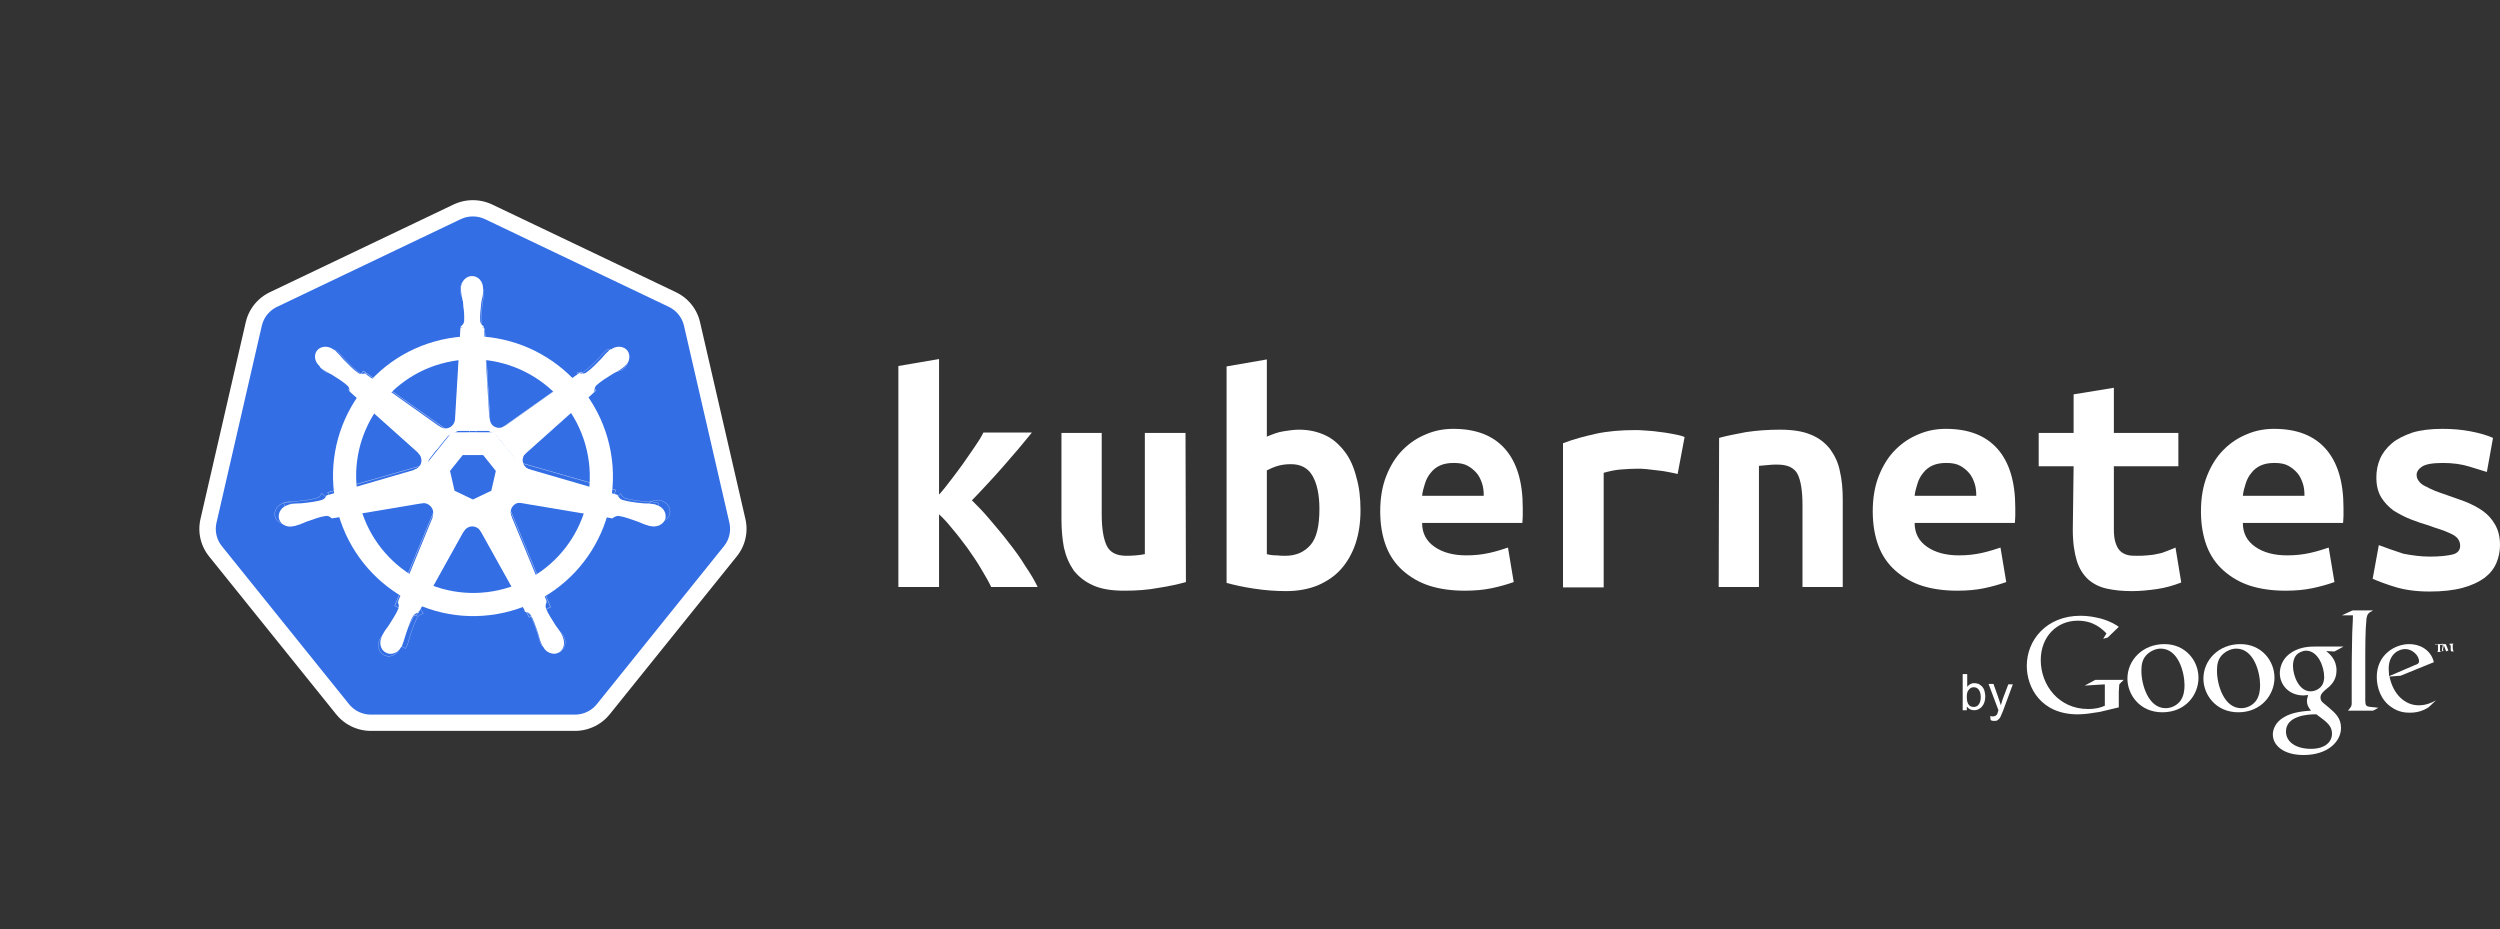 <?xml version="1.0" encoding="utf-8"?>
<!-- Generator: Adobe Illustrator 19.1.0, SVG Export Plug-In . SVG Version: 6.00 Build 0)  -->
<svg version="1.1"
	 id="svg2" xmlns:rdf="http://www.w3.org/1999/02/22-rdf-syntax-ns#" xmlns:cc="http://creativecommons.org/ns#" xmlns:svg="http://www.w3.org/2000/svg" xmlns:dc="http://purl.org/dc/elements/1.1/"
	 xmlns="http://www.w3.org/2000/svg" xmlns:xlink="http://www.w3.org/1999/xlink" x="0px" y="0px" viewBox="-0.3 280.7 608.6 226.2"
	 style="enable-background:new -0.3 280.7 608.6 226.2;" xml:space="preserve">
<rect x="-0.3" y="280.7" width="608.6" height="226.2" fill="#333333" stroke="none"/>
<style type="text/css">
	.st0{fill:none;stroke:#FFFFFF;stroke-width:118.526;stroke-linejoin:round;}
	.st1{fill:#336EE5;}
	.st2{fill:none;stroke:#336EE5;stroke-width:74.748;stroke-linejoin:round;}
	.st3{fill:none;stroke:#FFFFFF;stroke-width:30.781;stroke-linejoin:round;}
	.st4{fill:#FFFFFF;}
	.st5{fill:none;stroke:#FFFFFF;stroke-width:0.412;}
	.st6{fill:none;stroke:#FFFFFF;stroke-width:0.274;}
	.st7{fill:none;stroke:#FFFFFF;stroke-width:0.268;}
	.st8{fill:none;stroke:#FFFFFF;stroke-width:30.346;}
</style>
<g id="g12" transform="matrix(0,0.181,-0.183,0,0,0)">
	<path id="path14" class="st0" d="M1879.3-627.4l117.9-244.4l264.9-60.4l212.5,169.1v271.2l-212.4,169.1l-265-60.3L1879.3-627.4
		L1879.3-627.4z"/>
</g>
<path id="path16" class="st1" d="M114.6,340.1l44.7,21.3l11,47.9l-30.9,38.4H89.9L59,409.3l11-47.9L114.6,340.1L114.6,340.1z"/>
<g id="g18" transform="matrix(0,0.181,-0.183,0,0,0)">
	<path id="path20" class="st2" d="M1879.3-627.4l117.9-244.4l264.9-60.4l212.5,169.1v271.2l-212.4,169.1l-265-60.3L1879.3-627.4
		L1879.3-627.4z"/>
</g>
<g id="g22" transform="scale(0.183,0.183)">
	<path id="path24" class="st3" d="M589.3,2000.8c91.9-20.9,183.5,36.8,204.7,128.7c21.1,92-36.3,183.4-128.2,204.3
		c-91.9,20.9-183.5-36.8-204.7-128.7C440,2113.1,497.4,2021.6,589.3,2000.8z"/>
</g>
<path id="path26" class="st4" d="M111.8,360.4h3.4l0.2,25.2h-5.1L111.8,360.4L111.8,360.4z"/>
<g id="g28" transform="scale(0.172,0.183)">
	<path id="path30" class="st5" d="M650.7,1971.8h20l1.3,138.1l-29.6,0.3L650.7,1971.8L650.7,1971.8z"/>
</g>
<path id="path32" class="st4" d="M117.5,360.4h-3.4l-0.2,25.2h5.1L117.5,360.4L117.5,360.4z"/>
<g id="g34" transform="scale(0.172,0.183)">
	<path id="path36" class="st5" d="M684.3,1971.8h-20l-1.2,138.1l29.6,0.3L684.3,1971.8z"/>
</g>
<path id="path38" class="st4" d="M117.3,350.9c0,1.6-1.2,3-2.7,3s-2.7-1.3-2.7-3c0-1.6,1.2-3,2.7-3S117.3,349.2,117.3,350.9"/>
<g id="g40" transform="matrix(0.164,2e-5,-2e-5,0.183,0,0)">
	<path id="path42" class="st6" d="M713.9,1919.5c0,9-7.3,16.3-16.2,16.3c-9,0-16.2-7.3-16.3-16.2c0-9,7.3-16.3,16.2-16.3
		C706.6,1903.3,713.9,1910.5,713.9,1919.5L713.9,1919.5z"/>
</g>
<path id="path44" class="st4" d="M112,350.8c0,0.2,0,0.6,0,0.8c0,0.9,0.2,1.7,0.4,2.5c0.2,1.9,0.4,3.4,0.3,4.8
	c-0.1,0.7-0.5,1-0.9,1.3l4.2,2.8l-0.6-12.3L112,350.8L112,350.8z"/>
<g id="g46" transform="matrix(0,-0.172,0.183,0,0,0)">
	<path id="path48" class="st7" d="M-2042.2,612.9c-1.4,0-3.3-0.1-4.6,0c-5.5,0.2-9.7,1.3-14.8,2c-10.9,1.2-19.9,2.3-28.2,1.6
		c-4.2-0.6-5.8-2.9-7.8-4.8l-16.2,23.1l71.6-3.5V612.9L-2042.2,612.9z"/>
</g>
<path id="path50" class="st4" d="M117.3,350.8c0,0.2,0,0.6,0,0.8c0,0.9-0.2,1.7-0.4,2.5c-0.2,1.9-0.4,3.4-0.3,4.8
	c0.1,0.7,0.5,1,0.9,1.3l-4.2,2.8l0.6-12.3L117.3,350.8L117.3,350.8z"/>
<g id="g52" transform="matrix(0,-0.172,0.183,0,0,0)">
	<path id="path54" class="st7" d="M-2042.2,642.1c-1.4,0-3.3,0.1-4.6,0c-5.5-0.2-9.7-1.3-14.8-2c-10.9-1.2-19.9-2.3-28.2-1.6
		c-4.2,0.6-5.8,2.9-7.8,4.8l-16.2-23.1l71.6,3.5V642.1L-2042.2,642.1z"/>
</g>
<g id="g56" transform="scale(0.183,0.183)">
	<path id="path58" class="st8" d="M665.1,2197.2l-37.6,18l-37.6-18l-9.3-40.6l26-32.5h41.8l26,32.5L665.1,2197.2L665.1,2197.2z"/>
</g>
<path id="path60" class="st4" d="M84.9,376.1l2.1-2.7l19.9,15.6l-3.1,4L84.9,376.1L84.9,376.1z"/>
<g id="g62" transform="matrix(0.107,0.134,-0.143,0.114,0,0)">
	<path id="path64" class="st5" d="M2019.9,920l-4.4-18.3l143-31.9l6.9,27.1L2019.9,920L2019.9,920z"/>
</g>
<path id="path66" class="st4" d="M88.5,371.6l-2.1,2.7l19.6,15.9l3.2-3.9L88.5,371.6z"/>
<g id="g68" transform="matrix(0.107,0.134,-0.143,0.114,0,0)">
	<path id="path70" class="st5" d="M2012.4,889.2l4.5,18.3l143.5-29.6l-6.3-27.2L2012.4,889.2L2012.4,889.2z"/>
</g>
<path id="path72" class="st4" d="M80.9,365.8c1.3,1,1.6,2.8,0.7,3.9c-0.9,1.2-2.7,1.3-4,0.2c-1.3-1-1.6-2.8-0.7-3.9
	S79.6,364.8,80.9,365.8"/>
<g id="g74" transform="matrix(0.103,0.129,-0.143,0.114,0,0)">
	<path id="path76" class="st6" d="M2046,901.6c9.7-2,19.2,2.8,21.2,10.6c2,7.9-4.3,15.9-14,17.9s-19.2-2.8-21.2-10.6
		C2030,911.6,2036.2,903.6,2046,901.6L2046,901.6z"/>
</g>
<path id="path78" class="st4" d="M77.5,370c0.2,0.1,0.4,0.4,0.6,0.5c0.8,0.6,1.5,0.9,2.2,1.3c1.6,1,2.9,1.8,4,2.8
	c0.5,0.5,0.5,1,0.5,1.5l4.8-1.6l-10-7.2L77.5,370L77.5,370z"/>
<g id="g80" transform="matrix(0.134,-0.107,0.114,0.143,0,0)">
	<path id="path82" class="st7" d="M-989.5,1847.3c0.3,1.3,0.7,3.1,1,4.3c1.4,5,3.5,8.6,5.4,13.1c3.7,9.7,6.8,17.7,8,25.5
		c0.3,4-1.7,6-3.2,8.2l27.5,9.7l-19.5-64.8L-989.5,1847.3L-989.5,1847.3z"/>
</g>
<path id="path84" class="st4" d="M80.9,365.8c0.2,0.1,0.5,0.3,0.6,0.5c0.7,0.6,1.2,1.2,1.8,1.9c1.3,1.3,2.4,2.5,3.6,3.3
	c0.6,0.4,1.1,0.2,1.6,0.2l-0.4,5l-9.3-8.3L80.9,365.8L80.9,365.8z"/>
<g id="g86" transform="matrix(0.134,-0.107,0.114,0.143,0,0)">
	<path id="path88" class="st7" d="M-959.2,1840.8c0.3,1.3,0.8,3,1,4.3c1,5.1,0.8,9.2,1.2,14c1.1,10.2,2.1,18.7,4.6,26.2
		c1.5,3.7,4.3,4.7,6.7,6.1l-20.3,20l-12.3-66.3L-959.2,1840.8L-959.2,1840.8z"/>
</g>
<path id="path90" class="st4" d="M80.5,406.9l-0.8-3.3l24.6-5.8l1.2,4.9L80.5,406.9L80.5,406.9z"/>
<g id="g92" transform="matrix(0.038,-0.167,0.178,0.041,0,0)">
	<path id="path94" class="st5" d="M-2205.2,924.7l18-8.1l64.9,123.9l-26.5,12.3L-2205.2,924.7L-2205.2,924.7z"/>
</g>
<path id="path96" class="st4" d="M79.2,401.3l0.8,3.3l24.7-5.4l-1.1-5L79.2,401.3z"/>
<g id="g98" transform="matrix(0.038,-0.167,0.178,0.041,0,0)">
	<path id="path100" class="st5" d="M-2175,911l-18,8.2l62.6,124.9l26.8-11.8L-2175,911L-2175,911z"/>
</g>
<path id="path102" class="st4" d="M69.9,403.6c1.6-0.4,3.2,0.5,3.5,1.9s-0.7,2.9-2.3,3.3c-1.6,0.4-3.2-0.5-3.5-1.9
	C67.3,405.5,68.3,404,69.9,403.6"/>
<g id="g104" transform="matrix(0.037,-0.16,0.178,0.041,0,0)">
	<path id="path106" class="st6" d="M-2297.7,865c4.3,8.1,1.3,17.5-6.8,21s-18.1-0.2-22.5-8.3c-4.3-8.1-1.3-17.5,6.8-21
		S-2302.1,856.9-2297.7,865L-2297.7,865z"/>
</g>
<path id="path108" class="st4" d="M71.1,408.8c0.2-0.1,0.6-0.1,0.8-0.2c0.9-0.2,1.6-0.6,2.4-0.9c1.8-0.6,3.2-1.2,4.7-1.4
	c0.7-0.1,1.1,0.3,1.5,0.6l1.8-4.7l-11.8,3.4L71.1,408.8L71.1,408.8z"/>
<g id="g110" transform="matrix(0.167,0.038,-0.041,0.178,0,0)">
	<path id="path112" class="st7" d="M933.1,2094.5c1.2-0.6,3-1.3,4.2-1.9c4.9-2.4,8.2-5.2,12.4-7.8c9.2-5.5,16.8-10.1,24.7-13
		c4-1.2,6.6,0.2,9.2,1.1l4-27.4l-62.9,32.3L933.1,2094.5L933.1,2094.5z"/>
</g>
<path id="path114" class="st4" d="M69.9,403.6c0.2-0.1,0.6-0.1,0.8-0.2c0.9-0.2,1.7-0.1,2.6-0.2c1.9-0.2,3.4-0.4,4.8-0.8
	c0.7-0.3,0.9-0.7,1.1-1.1l3.7,3.5l-12.1,2.1L69.9,403.6z"/>
<g id="g116" transform="matrix(0.167,0.038,-0.041,0.178,0,0)">
	<path id="path118" class="st7" d="M919.6,2068.2c1.2-0.6,3-1.4,4.2-1.9c5.1-2.1,9.4-2.8,14.3-4.2c10.3-3.3,18.9-6.1,26.2-10
		c3.5-2.2,3.9-5,4.8-7.5l25.3,14.2l-66.1,26.1L919.6,2068.2z"/>
</g>
<path id="path120" class="st4" d="M101.7,429.6l-3.1-1.5l10.8-22.8l4.6,2.2L101.7,429.6z"/>
<g id="g122" transform="matrix(0.155,-0.075,0.079,0.165,0,0)">
	<path id="path124" class="st5" d="M-551.1,2359.7l-12.4-14.7l114.1-87l18.7,21.6L-551.1,2359.7z"/>
</g>
<path id="path126" class="st4" d="M96.6,427.1l3.1,1.5l11.1-22.6l-4.6-2.2L96.6,427.1z"/>
<g id="g128" transform="matrix(0.155,-0.075,0.079,0.165,0,0)">
	<path id="path130" class="st5" d="M-572.1,2335l12.5,14.7l115.6-85.2l-18.2-21.9L-572.1,2335L-572.1,2335z"/>
</g>
<path id="path132" class="st4" d="M92.6,435.8c0.7-1.5,2.4-2.2,3.7-1.5c1.3,0.6,1.8,2.4,1.1,3.8c-0.7,1.5-2.4,2.2-3.7,1.5
	C92.4,439,91.9,437.3,92.6,435.8"/>
<g id="g134" transform="matrix(0.148,-0.071,0.079,0.165,0,0)">
	<path id="path136" class="st6" d="M-641.8,2368.5c7.8-5.6,18.7-5,24.3,1.3s3.8,16-4,21.6s-18.7,5-24.2-1.3
		C-651.4,2383.7-649.6,2374.1-641.8,2368.5z"/>
</g>
<path id="path138" class="st4" d="M97.4,438.2c0.1-0.2,0.3-0.5,0.3-0.7c0.4-0.9,0.5-1.6,0.8-2.4c0.6-1.8,1.1-3.3,1.8-4.5
	c0.4-0.6,0.9-0.7,1.4-0.8l-2.6-4.3l-4.8,11.4L97.4,438.2L97.4,438.2z"/>
<g id="g140" transform="matrix(0.075,0.155,-0.165,0.079,0,0)">
	<path id="path142" class="st7" d="M2544.1,559.8c-0.9-1-2-2.5-2.9-3.4c-3.6-3.9-7.2-6.3-10.9-9.6c-7.8-7.2-14.3-13.2-19-19.7
		c-2.1-3.4-1.3-6.1-0.9-8.7l-29.3,2.4l47.5,50.4L2544.1,559.8L2544.1,559.8z"/>
</g>
<path id="path144" class="st4" d="M92.6,435.8c0.1-0.2,0.2-0.5,0.3-0.7c0.4-0.8,0.9-1.4,1.4-2.1c1-1.6,1.9-2.9,2.4-4.2
	c0.2-0.7,0-1.1-0.2-1.6l5-0.7l-5.9,10.8L92.6,435.8L92.6,435.8z"/>
<g id="g146" transform="matrix(0.075,0.155,-0.165,0.079,0,0)">
	<path id="path148" class="st7" d="M2519.8,578c-0.9-1-2.1-2.4-2.9-3.4c-3.3-4.2-5-8-7.6-12.1c-5.7-8.7-10.5-16-16.2-21.8
		c-3.1-2.7-6-2.5-8.8-2.7l9.1-26.3l41.7,54.8L2519.8,578L2519.8,578z"/>
</g>
<path id="path150" class="st4" d="M132.8,427.1l-3.1,1.5l-11.2-22.7l4.6-2.2L132.8,427.1L132.8,427.1z"/>
<g id="g152" transform="matrix(0.155,0.075,-0.079,0.165,0,0)">
	<path id="path154" class="st5" d="M1775,1790l-12.5,14.7l-115.7-85.2l18.2-21.9L1775,1790z"/>
</g>
<path id="path156" class="st4" d="M127.6,429.6l3.1-1.5l-10.8-22.8l-4.6,2.2L127.6,429.6z"/>
<g id="g158" transform="matrix(0.155,0.075,-0.079,0.165,0,0)">
	<path id="path160" class="st5" d="M1754.1,1814.6l12.4-14.7l-114.1-87l-18.7,21.6L1754.1,1814.6z"/>
</g>
<path id="path162" class="st4" d="M131.9,438.1c-0.7-1.5-0.2-3.2,1.1-3.8c1.3-0.6,3,0,3.7,1.5s0.2,3.2-1.1,3.8
	C134.3,440.2,132.6,439.6,131.9,438.1"/>
<g id="g164" transform="matrix(0.148,0.071,-0.079,0.165,0,0)">
	<path id="path166" class="st6" d="M1878.5,1846.2c-7.8-5.6-9.6-15.3-4-21.6c5.6-6.3,16.4-6.9,24.2-1.3c7.8,5.6,9.6,15.2,4,21.6
		C1897.1,1851.2,1886.3,1851.8,1878.5,1846.2L1878.5,1846.2z"/>
</g>
<path id="path168" class="st4" d="M136.7,435.8c-0.1-0.2-0.2-0.5-0.3-0.7c-0.4-0.8-0.9-1.4-1.4-2.1c-1-1.6-1.9-2.9-2.4-4.2
	c-0.2-0.7,0-1.1,0.2-1.6l-5-0.7l5.9,10.8L136.7,435.8L136.7,435.8z"/>
<g id="g170" transform="matrix(0.075,-0.155,0.165,0.079,0,0)">
	<path id="path172" class="st7" d="M-1939.8,1708.8c0.9-1,2.1-2.4,2.9-3.4c3.3-4.2,5-8,7.6-12.1c5.7-8.7,10.5-16,16.2-21.8
		c3.1-2.7,6-2.5,8.8-2.7l-9.1-26.3l-41.7,54.8L-1939.8,1708.8L-1939.8,1708.8z"/>
</g>
<path id="path174" class="st4" d="M131.9,438.1c-0.1-0.2-0.3-0.5-0.4-0.7c-0.4-0.9-0.5-1.6-0.8-2.5c-0.6-1.8-1.1-3.3-1.8-4.5
	c-0.4-0.6-0.9-0.7-1.4-0.8l2.6-4.3l4.8,11.4L131.9,438.1L131.9,438.1z"/>
<g id="g176" transform="matrix(0.075,-0.155,0.165,0.079,0,0)">
	<path id="path178" class="st7" d="M-1964.1,1690.6c0.9-1,2-2.5,2.9-3.4c3.6-3.9,7.2-6.3,10.9-9.6c7.8-7.2,14.3-13.2,18.9-19.7
		c2.1-3.4,1.3-6.1,0.9-8.7l29.3,2.4l-47.5,50.4L-1964.1,1690.6L-1964.1,1690.6z"/>
</g>
<path id="path180" class="st4" d="M150.1,401.2l-0.8,3.3l-24.7-5.4l1.1-5L150.1,401.2L150.1,401.2z"/>
<g id="g182" transform="matrix(0.038,0.167,-0.178,0.041,0,0)">
	<path id="path184" class="st5" d="M2471.8-312.5l18,8.2l-62.6,125l-26.8-11.8L2471.8-312.5z"/>
</g>
<path id="path186" class="st4" d="M148.8,406.9l0.8-3.3l-24.6-5.8l-1.2,4.9L148.8,406.9L148.8,406.9z"/>
<g id="g188" transform="matrix(0.038,0.167,-0.178,0.041,0,0)">
	<path id="path190" class="st5" d="M2502.1-298.8l-18-8.1L2419.2-183l26.5,12.3L2502.1-298.8z"/>
</g>
<path id="path192" class="st4" d="M158.2,408.8c-1.6-0.4-2.6-1.8-2.3-3.3c0.3-1.4,1.9-2.3,3.5-1.9c1.6,0.4,2.6,1.8,2.3,3.3
	C161.3,408.3,159.8,409.1,158.2,408.8"/>
<g id="g194" transform="matrix(0.037,0.16,-0.178,0.041,0,0)">
	<path id="path196" class="st6" d="M2637.1-346.6c-4.3,8.1-14.4,11.8-22.5,8.3s-11.1-12.9-6.8-21s14.4-11.8,22.5-8.3
		S2641.4-354.7,2637.1-346.6L2637.1-346.6z"/>
</g>
<path id="path198" class="st4" d="M159.4,403.6c-0.2-0.1-0.6-0.1-0.8-0.2c-0.9-0.2-1.7-0.1-2.6-0.2c-1.9-0.2-3.4-0.4-4.8-0.8
	c-0.7-0.3-0.9-0.7-1.1-1.1l-3.7,3.5l12.1,2.1L159.4,403.6z"/>
<g id="g200" transform="matrix(0.167,-0.038,0.041,0.178,0,0)">
	<path id="path202" class="st7" d="M382.3,2346.7c-1.2-0.6-3-1.4-4.2-1.9c-5-2.1-9.4-2.8-14.3-4.2c-10.4-3.3-18.9-6.1-26.2-10
		c-3.5-2.2-3.9-5-4.8-7.5l-25.3,14.2l66.1,26.1L382.3,2346.7L382.3,2346.7z"/>
</g>
<path id="path204" class="st4" d="M158.2,408.8c-0.2-0.1-0.6-0.1-0.8-0.2c-0.9-0.2-1.6-0.6-2.4-0.9c-1.8-0.6-3.2-1.2-4.7-1.4
	c-0.7-0.1-1.1,0.3-1.5,0.6l-1.8-4.7l11.8,3.4L158.2,408.8L158.2,408.8z"/>
<g id="g206" transform="matrix(0.167,-0.038,0.041,0.178,0,0)">
	<path id="path208" class="st7" d="M368.8,2373.1c-1.2-0.6-3-1.3-4.2-1.9c-4.9-2.4-8.1-5.2-12.4-7.8c-9.2-5.5-16.8-10.1-24.7-13
		c-4-1.2-6.6,0.2-9.2,1.1l-4-27.4l62.9,32.3C377.2,2356.4,368.8,2373.1,368.8,2373.1z"/>
</g>
<path id="path210" class="st4" d="M140.8,371.5l2.1,2.7l-19.6,15.9l-3.2-3.9L140.8,371.5L140.8,371.5z"/>
<g id="g212" transform="matrix(0.107,-0.134,0.143,0.114,0,0)">
	<path id="path214" class="st5" d="M-1179.5,1869.9l-4.5,18.3l-143.5-29.6l6.3-27.2L-1179.5,1869.9z"/>
</g>
<path id="path216" class="st4" d="M144.4,376.1l-2.1-2.7L122.4,389l3.1,4L144.4,376.1z"/>
<g id="g218" transform="matrix(0.107,-0.134,0.143,0.114,0,0)">
	<path id="path220" class="st5" d="M-1187,1900.7l4.4-18.3l-143-31.9l-6.8,27.1L-1187,1900.7z"/>
</g>
<path id="path222" class="st4" d="M151.7,369.9c-1.3,1-3.1,0.9-4-0.2c-0.9-1.2-0.6-2.9,0.7-3.9c1.3-1,3.1-0.9,4,0.2
	C153.3,367.2,153,368.9,151.7,369.9"/>
<g id="g224" transform="matrix(0.103,-0.129,0.143,0.114,0,0)">
	<path id="path226" class="st6" d="M-1182.6,1911.3c-9.7-2-16-10-14-17.9s11.5-12.6,21.2-10.7c9.7,2,16,10,14,17.9
		C-1163.4,1908.6-1172.9,1913.3-1182.6,1911.3L-1182.6,1911.3z"/>
</g>
<path id="path228" class="st4" d="M148.4,365.7c-0.2,0.1-0.5,0.3-0.6,0.5c-0.7,0.6-1.2,1.2-1.8,1.9c-1.3,1.3-2.4,2.5-3.6,3.3
	c-0.6,0.4-1.1,0.2-1.6,0.2l0.4,5l9.3-8.2L148.4,365.7z"/>
<g id="g230" transform="matrix(0.134,0.107,-0.114,0.143,0,0)">
	<path id="path232" class="st7" d="M2002.9,1058.2c-0.3,1.3-0.8,3-1.1,4.3c-1,5.1-0.8,9.2-1.2,14c-1.1,10.2-2.1,18.7-4.6,26.2
		c-1.5,3.7-4.3,4.7-6.7,6.1l20.3,20l12.3-66.4L2002.9,1058.2L2002.9,1058.2z"/>
</g>
<path id="path234" class="st4" d="M151.7,369.9c-0.2,0.1-0.4,0.4-0.6,0.5c-0.8,0.6-1.5,0.9-2.2,1.3c-1.6,1-2.9,1.8-4,2.8
	c-0.5,0.5-0.5,1-0.5,1.5l-4.8-1.6l10-7.2L151.7,369.9z"/>
<g id="g236" transform="matrix(0.134,0.107,-0.114,0.143,0,0)">
	<path id="path238" class="st7" d="M2033.3,1064.7c-0.3,1.3-0.7,3.1-1,4.3c-1.4,5-3.5,8.6-5.4,13.1c-3.7,9.7-6.8,17.7-8,25.5
		c-0.3,4,1.7,6,3.2,8.2l-27.5,9.8l19.5-64.8L2033.3,1064.7L2033.3,1064.7z"/>
</g>
<path id="path240" class="st4" d="M110.5,382.7c-0.1,1.3-1.1,2.3-2.4,2.3c-0.5,0-1-0.2-1.4-0.5l-0.6,0.3l1.3,2.6l5.5-2.6l-1.2-2.6
	L110.5,382.7z"/>
<path id="path242" class="st4" d="M101.5,391c0.9,0.8,1.1,2.3,0.3,3.2c-0.3,0.4-0.8,0.7-1.2,0.8l-0.2,0.7l2.8,0.6l1.4-5.9l-2.8-0.6
	L101.5,391L101.5,391z"/>
<path id="path244" class="st4" d="M102.4,403.2c1.2-0.2,2.4,0.6,2.7,1.8c0.1,0.5,0.1,1-0.1,1.5l0.4,0.5l2.2-1.8l-3.8-4.8l-2.2,1.8
	L102.4,403.2L102.4,403.2z"/>
<path id="path246" class="st4" d="M112.6,410.1c0.6-1.1,2-1.6,3.1-1c0.5,0.2,0.8,0.6,1.1,1h0.7v-2.9h-6.1v2.9H112.6L112.6,410.1z"/>
<path id="path248" class="st4" d="M124.2,406.4c-0.5-1.2,0-2.5,1.1-3.1c0.5-0.2,1-0.3,1.4-0.2l0.4-0.5l-2.2-1.8l-3.8,4.8l2.4,1.8
	L124.2,406.4L124.2,406.4z"/>
<path id="path250" class="st4" d="M128.7,395c-1.2-0.3-2-1.6-1.7-2.8c0.1-0.5,0.4-0.9,0.7-1.3l-0.1-0.7l-2.8,0.6l1.4,5.9l2.8-0.6
	L128.7,395L128.7,395z"/>
<path id="path252" class="st4" d="M122.6,384.4c-1,0.7-2.4,0.6-3.2-0.4c-0.3-0.4-0.5-0.9-0.5-1.4l-0.6-0.3l-1.2,2.6l5.5,2.6l1.2-2.6
	L122.6,384.4z"/>
<path id="path254" class="st4" d="M228.4,401c1-1.1,1.9-2.3,2.9-3.6c1-1.3,1.9-2.5,2.9-3.9c0.9-1.3,1.8-2.6,2.7-3.9s1.6-2.4,2.2-3.6
	h11.8c-1,1.2-2.1,2.6-3.3,4s-2.5,2.9-3.8,4.4s-2.6,2.9-3.9,4.3c-1.3,1.4-2.5,2.7-3.6,3.8c1.3,1.3,2.8,2.8,4.3,4.6
	c1.5,1.8,3.1,3.6,4.6,5.6c1.5,1.9,2.9,3.8,4.1,5.8c1.3,1.9,2.3,3.6,3,5.1H241c-0.6-1.3-1.5-2.8-2.5-4.5s-2.1-3.3-3.3-5
	c-1.2-1.6-2.4-3.2-3.6-4.6c-1.2-1.5-2.3-2.7-3.3-3.6v17.7h-9.9v-53.8l9.9-1.7V401H228.4z"/>
<path id="path256" class="st4" d="M288.4,422.4c-1.8,0.5-4,1-6.6,1.4c-2.6,0.5-5.4,0.7-8.4,0.7c-3.1,0-5.6-0.4-7.6-1.3
	s-3.5-2.1-4.7-3.6c-1.1-1.6-1.9-3.4-2.4-5.6c-0.4-2.1-0.6-4.5-0.6-7v-20.9h9.8v19.7c0,3.5,0.4,6,1.2,7.7c0.8,1.7,2.4,2.5,4.8,2.5
	c1.5,0,3-0.1,4.5-0.4v-29.5h9.9L288.4,422.4L288.4,422.4z"/>
<path id="path258" class="st4" d="M320.9,404.6c0-3.5-0.6-6.2-1.7-8.1c-1.1-1.9-2.9-2.8-5.2-2.8c-1.1,0-2.1,0.1-3.2,0.4
	c-1,0.3-1.9,0.7-2.7,1.1v20.4c0.7,0.2,1.5,0.3,2.4,0.3c0.8,0.1,1.5,0.1,2.1,0.1c2.6,0,4.6-0.9,6.1-2.6S320.9,408.8,320.9,404.6
	L320.9,404.6z M330.9,404.9c0,3-0.4,5.7-1.2,8.1c-0.8,2.4-2,4.5-3.5,6.2s-3.4,3-5.7,4c-2.2,0.9-4.8,1.4-7.7,1.4
	c-2.6,0-5.2-0.2-7.8-0.6c-2.7-0.4-4.9-0.9-6.7-1.4v-52.7l9.8-1.7V387c1.4-0.6,2.7-1.1,4-1.3c1.3-0.2,2.6-0.4,3.8-0.4
	c2.5,0,4.6,0.5,6.5,1.4s3.4,2.3,4.7,4c1.3,1.7,2.2,3.8,2.8,6.2C330.6,399.3,330.9,401.9,330.9,404.9"/>
<path id="path260" class="st4" d="M335.7,405.2c0-3.3,0.5-6.2,1.5-8.7s2.3-4.6,4-6.3c1.7-1.7,3.5-2.9,5.7-3.8
	c2.1-0.9,4.3-1.3,6.6-1.3c5.5,0,9.7,1.6,12.6,4.9s4.3,8.1,4.3,14.3c0,0.6,0,1.3,0,2s-0.1,1.3-0.1,1.7h-24.4c0,2.5,1,4.4,3,5.8
	s4.6,2.1,7.8,2.1c2,0,3.8-0.2,5.6-0.6c1.8-0.4,3.3-0.9,4.5-1.3l1.4,8.4c-1.7,0.6-3.5,1.1-5.4,1.5s-4.1,0.6-6.5,0.6
	c-3.2,0-6.1-0.4-8.6-1.2c-2.5-0.8-4.7-2.1-6.5-3.7s-3.2-3.6-4.1-6S335.7,408.4,335.7,405.2L335.7,405.2z M360.9,401.3
	c0-1-0.1-2-0.4-2.9s-0.7-1.8-1.3-2.5c-0.6-0.7-1.3-1.3-2.2-1.8c-0.9-0.5-2-0.7-3.4-0.7c-1.3,0-2.4,0.2-3.3,0.6s-1.7,1-2.3,1.8
	c-0.6,0.7-1.1,1.6-1.4,2.6s-0.6,1.9-0.7,3h15V401.3z"/>
<path id="path262" class="st4" d="M408.1,396.1c-0.6-0.2-1.4-0.3-2.3-0.5s-1.8-0.3-2.7-0.4c-0.9-0.1-1.8-0.2-2.6-0.3
	c-0.9-0.1-1.6-0.1-2.2-0.1c-1.4,0-2.7,0.1-4.1,0.2c-1.3,0.1-2.7,0.4-4.1,0.8v27.9h-9.9v-35.1c2.6-1,5.3-1.7,8-2.3
	c2.7-0.6,6-0.9,9.6-0.9c0.5,0,1.3,0,2.3,0.1s2,0.1,3.2,0.3c1.1,0.1,2.3,0.3,3.4,0.5s2.2,0.4,3.1,0.8L408.1,396.1L408.1,396.1z"/>
<path id="path264" class="st4" d="M418.2,387.3c1.8-0.5,3.9-0.9,6.5-1.4c2.6-0.4,5.4-0.6,8.4-0.6s5.5,0.4,7.4,1.2
	c2,0.8,3.5,2,4.7,3.5c1.1,1.5,2,3.3,2.4,5.4c0.5,2.1,0.7,4.4,0.7,7v21.2h-9.8v-19.9c0-3.5-0.4-6-1.2-7.6c-0.8-1.5-2.4-2.3-4.9-2.3
	c-0.7,0-1.5,0-2.2,0.1s-1.5,0.1-2.3,0.2v29.5h-9.8L418.2,387.3L418.2,387.3z"/>
<path id="path266" class="st4" d="M455.6,405.2c0-3.3,0.5-6.2,1.5-8.7s2.3-4.6,4-6.3c1.7-1.7,3.5-2.9,5.7-3.8
	c2.1-0.9,4.3-1.3,6.6-1.3c5.5,0,9.7,1.6,12.6,4.9s4.3,8.1,4.3,14.3c0,0.6,0,1.3,0,2s-0.1,1.3-0.1,1.7h-24.4c0,2.5,1,4.4,3,5.8
	s4.6,2.1,7.8,2.1c2,0,3.8-0.2,5.6-0.6c1.8-0.4,3.3-0.9,4.5-1.3l1.4,8.4c-1.7,0.6-3.5,1.1-5.4,1.5s-4.1,0.6-6.5,0.6
	c-3.2,0-6.1-0.4-8.6-1.2c-2.5-0.8-4.7-2.1-6.5-3.7s-3.2-3.6-4.1-6S455.6,408.4,455.6,405.2L455.6,405.2z M480.8,401.3
	c0-1-0.1-2-0.4-2.9s-0.7-1.8-1.3-2.5c-0.6-0.7-1.3-1.3-2.2-1.8c-0.9-0.5-2-0.7-3.4-0.7c-1.3,0-2.4,0.2-3.3,0.6s-1.7,1-2.3,1.8
	c-0.6,0.7-1.1,1.6-1.4,2.6s-0.6,1.9-0.7,3h15V401.3z"/>
<path id="path268" class="st4" d="M504.5,394.2H496v-8.1h8.5v-9.4l9.8-1.6v11H530v8.1h-15.7v15.2c0,1.4,0.1,2.5,0.4,3.4
	s0.6,1.5,1.1,2s1.1,0.8,1.8,1s1.5,0.2,2.3,0.2c0.9,0,1.7,0,2.5-0.1s1.5-0.1,2.2-0.3c0.7-0.1,1.5-0.3,2.2-0.6c0.8-0.3,1.6-0.6,2.5-1
	l1.4,8.5c-1.8,0.7-3.8,1.3-5.9,1.6c-2.1,0.3-4.1,0.5-6.1,0.5c-2.3,0-4.3-0.2-6.1-0.6c-1.8-0.4-3.2-1.1-4.5-2.2
	c-1.2-1.1-2.2-2.6-2.8-4.5c-0.6-1.9-1-4.5-1-7.6L504.5,394.2L504.5,394.2z"/>
<path id="path270" class="st4" d="M535.5,405.2c0-3.3,0.5-6.2,1.5-8.7s2.3-4.6,4-6.3c1.7-1.7,3.5-2.9,5.7-3.8
	c2.1-0.9,4.3-1.3,6.6-1.3c5.5,0,9.7,1.6,12.6,4.9c2.9,3.3,4.3,8.1,4.3,14.3c0,0.6,0,1.3,0,2s-0.1,1.3-0.1,1.7h-24.4
	c0,2.5,1,4.4,3,5.8s4.6,2.1,7.8,2.1c2,0,3.8-0.2,5.6-0.6s3.3-0.9,4.5-1.3l1.4,8.4c-1.7,0.6-3.5,1.1-5.4,1.5
	c-1.9,0.4-4.1,0.6-6.5,0.6c-3.2,0-6.1-0.4-8.6-1.2c-2.5-0.8-4.7-2.1-6.5-3.7s-3.2-3.6-4.1-6C536,411.2,535.5,408.4,535.5,405.2
	L535.5,405.2z M560.7,401.3c0-1-0.1-2-0.4-2.9s-0.7-1.8-1.3-2.5s-1.3-1.3-2.2-1.8c-0.9-0.5-2-0.7-3.4-0.7c-1.3,0-2.4,0.2-3.3,0.6
	c-0.9,0.4-1.7,1-2.3,1.8c-0.6,0.7-1.1,1.6-1.4,2.6s-0.6,1.9-0.7,3h15V401.3z"/>
<path id="path272" class="st4" d="M591.2,416.2c2.4,0,4.2-0.2,5.5-0.5s1.9-1.1,1.9-2.1c0-0.7-0.2-1.3-0.6-1.8
	c-0.4-0.5-1-0.9-1.7-1.2c-0.7-0.3-1.5-0.7-2.5-1c-0.9-0.3-1.9-0.6-2.9-1c-1.4-0.4-2.9-0.9-4.4-1.5s-2.8-1.3-4.1-2.1
	c-1.2-0.9-2.2-1.9-3-3.2c-0.8-1.3-1.2-2.9-1.2-4.9c0-1.6,0.3-3.1,0.9-4.5c0.6-1.4,1.6-2.7,2.9-3.8c1.3-1.1,3-1.9,5-2.6
	c2-0.6,4.4-0.9,7.3-0.9c2.5,0,4.7,0.2,6.8,0.6s3.9,0.9,5.5,1.6l-1.5,8.3c-0.9-0.3-2.3-0.7-4.2-1.3s-4.1-0.9-6.5-0.9
	c-2.5,0-4.2,0.3-5.1,0.9c-0.9,0.6-1.3,1.3-1.3,2c0,0.6,0.2,1.1,0.6,1.6c0.4,0.5,0.9,0.9,1.6,1.2c0.7,0.4,1.4,0.7,2.3,1.1
	c0.9,0.3,1.8,0.7,2.8,1c1.4,0.5,2.9,1,4.5,1.6c1.5,0.6,2.9,1.3,4.2,2.2c1.3,0.9,2.3,2,3.1,3.4s1.2,3,1.2,5c0,1.5-0.3,3-0.9,4.4
	c-0.6,1.4-1.6,2.6-2.9,3.6c-1.4,1-3.1,1.8-5.3,2.4s-4.9,0.9-8.1,0.9c-3.2,0-6-0.4-8.3-1.1s-4.1-1.4-5.5-2l1.5-8.2
	c1.9,0.7,3.8,1.4,6,2.1C586.9,415.9,589,416.2,591.2,416.2"/>
<path id="path274" class="st4" d="M478.5,453.6h-1v-8.8h1.1v3.1c0.5-0.6,1-0.9,1.7-0.9c0.4,0,0.8,0.1,1.1,0.2
	c0.3,0.2,0.6,0.4,0.9,0.7c0.2,0.3,0.4,0.6,0.5,1s0.2,0.8,0.2,1.3c0,1.1-0.3,1.9-0.8,2.5s-1.2,0.9-1.9,0.9c-0.8,0-1.3-0.3-1.8-0.9
	L478.5,453.6L478.5,453.6z M478.5,450.3c0,0.8,0.1,1.3,0.3,1.7c0.3,0.6,0.8,0.8,1.4,0.8c0.5,0,0.9-0.2,1.2-0.6
	c0.3-0.4,0.5-1,0.5-1.8s-0.2-1.4-0.5-1.8s-0.7-0.6-1.2-0.6s-0.9,0.2-1.2,0.6C478.6,449,478.5,449.6,478.5,450.3"/>
<path id="path276" class="st4" d="M484.3,456l-0.1-1c0.2,0.1,0.4,0.1,0.6,0.1s0.4,0,0.6-0.1c0.1-0.1,0.3-0.2,0.4-0.3
	c0.1-0.1,0.2-0.4,0.3-0.8c0-0.1,0.1-0.1,0.1-0.3l-2.4-6.4h1.2l1.3,3.7c0.2,0.5,0.3,1,0.5,1.5c0.1-0.5,0.3-1,0.4-1.4l1.4-3.7h1.1
	l-2.4,6.5c-0.3,0.7-0.5,1.2-0.6,1.4c-0.2,0.4-0.4,0.6-0.7,0.8c-0.2,0.2-0.5,0.2-0.9,0.2C484.7,456.2,484.5,456.1,484.3,456"/>
<path id="path278" class="st4" d="M594.5,437.5h0.6l0,0c0.1,0.2,0.2,0.5,0.3,0.7c0.1,0.3,0.2,0.5,0.3,0.8l0,0
	c0.1-0.2,0.2-0.5,0.3-0.7s0.2-0.4,0.2-0.5s0-0.1,0-0.1c0-0.1-0.1-0.1-0.1-0.1h-0.2l0.2-0.2h0.9l-0.1,0.1c-0.1,0.1-0.1,0.1-0.1,0.2
	v0.1c0,0.2,0,0.3,0,0.5s0,0.4,0.1,0.7c0,0.2,0.1,0.2,0.2,0.3c-0.1,0-0.2,0-0.4,0c-0.1,0-0.2,0-0.3-0.1s-0.1-0.2-0.1-0.5
	c0-0.2,0-0.3,0-0.5s0-0.3,0-0.5l0,0l0,0c-0.1,0.2-0.2,0.4-0.3,0.6c-0.2,0.5-0.2,0.5-0.3,0.7v0.1c-0.1,0-0.4,0.1-0.5,0.2
	c-0.1-0.2-0.4-1-0.6-1.6c0,0.2,0,0.5-0.1,0.7c0,0.1-0.1,0.6-0.1,0.6c0,0.1,0,0.1,0.1,0.1h0.2l-0.1,0.1h-0.5l0.1-0.1c0,0,0,0,0-0.1
	c0,0,0-0.1,0-0.2c0-0.2,0-0.3,0.1-0.5c0-0.1,0.1-0.6,0.1-0.7L594.5,437.5c-0.1-0.1-0.1-0.1-0.2-0.1c0,0-0.2,0-0.3,0L594.5,437.5
	L594.5,437.5z"/>
<path id="path280" class="st4" d="M594.4,437.5l-0.1,0.3l-0.1,0.1v-0.1c0-0.1-0.1-0.1-0.1-0.1h-0.4c0,1.1,0,1.1,0,1.3
	c0,0.1,0,0.1,0,0.2s0,0.1,0.2,0.1h0.2l-0.2,0.1H593l0.1-0.1c0.1-0.1,0.1-0.1,0.1-0.2s0-0.3,0-0.4s0-0.2,0-0.3c0-0.2,0-0.5,0-0.7
	v-0.1h-0.3c-0.2,0-0.2,0-0.3,0.1l-0.1,0.1l0.1-0.3H594.4L594.4,437.5z"/>
<path id="path282" class="st4" d="M587.6,442.6c0.7-0.2,1-0.5,1-0.9c0-1.4-1.6-3-3.4-3c-1.4,0-4,1.1-4,4.8c0,0.6,0.1,1.2,0.1,1.8
	L587.6,442.6L587.6,442.6z M590.9,452.9c-0.4,0.2-0.8,0.5-1.1,0.6c-1.1,0.5-2.3,0.7-3.4,0.7c-1.1,0-2.8-0.1-4.6-1.4
	c-2.5-1.7-3.5-4.7-3.5-7.3c0-5.4,4.4-8,7.9-8c1.2,0,2.5,0.3,3.6,1c1.7,1.1,2.2,2.6,2.4,3.4l-8.1,3.3l-2.7,0.2c0.9,4.4,3.8,7,7.1,7
	c1.8,0,3.1-0.6,4.2-1.2L590.9,452.9L590.9,452.9z"/>
<path id="path284" class="st4" d="M577.4,453.7h-6.1c0.8-1,0.9-1.1,0.9-1.8v-5.6c0-2.7,0-6.5,0.1-10.2c0-1.8,0.2-4,0.2-5.6h-2.7
	l2.6-1.2h5c-1.1,0.6-1.4,0.8-1.6,2c-0.3,2.7-0.3,6.9-0.3,11.8v8c0,1.4,0.2,1.6,1.4,1.7c0.6,0.1,1.2,0.1,1.8,0.2L577.4,453.7
	L577.4,453.7z"/>
<path id="path286" class="st4" d="M564.6,448c0.8-0.8,0.9-1.9,0.9-2.5c0-2.5-1.5-6.4-4.4-6.4c-0.9,0-1.9,0.5-2.4,1.1
	c-0.6,0.7-0.8,1.7-0.8,2.6c0,2.3,1.4,6.2,4.3,6.2C563.1,449,564,448.6,564.6,448z M563.6,454.6c-0.3,0-0.5,0-0.8,0s-2.2,0.1-3.6,0.6
	c-0.8,0.3-3,1.1-3,3.6s2.4,4.2,6.1,4.2c3.3,0,5.1-1.6,5.1-3.7C567.4,457.4,566.2,456.5,563.6,454.6L563.6,454.6z M566,439.2
	c0.8,0.7,2.5,2,2.5,4.7c0,2.6-1.5,3.8-2.9,4.9c-0.4,0.4-1,0.9-1,1.7c0,0.8,0.5,1.2,0.9,1.5l1.2,1c1.5,1.3,2.9,2.5,2.9,4.9
	c0,3.3-3.2,6.6-9.1,6.6c-5,0-7.5-2.4-7.5-5c0-1.2,0.6-3,2.7-4.2c2.1-1.3,5.1-1.5,6.6-1.6c-0.5-0.6-1-1.3-1-2.4
	c0-0.6,0.2-0.9,0.3-1.4c-0.4,0-0.8,0.1-1.1,0.1c-3.7,0-5.8-2.7-5.8-5.4c0-1.6,0.7-3.4,2.2-4.6c2-1.6,4.3-1.9,6.2-1.9h7.1l-2.2,1.2
	L566,439.2L566,439.2z"/>
<path id="path288" class="st4" d="M548.9,451.3c0.8-1.1,1-2.5,1-3.8c0-3.1-1.5-8.9-5.8-8.9c-1.1,0-2.3,0.5-3.1,1.2
	c-1.4,1.2-1.6,2.7-1.6,4.2c0,3.4,1.7,9.1,5.9,9.1C546.7,453.1,548.1,452.4,548.9,451.3z M544.6,454.1c-5.5,0-8.5-4.3-8.5-8.2
	c0-4.5,3.7-8.4,9-8.4c5.1,0,8.3,4,8.3,8.2C553.4,449.8,550.2,454.1,544.6,454.1"/>
<path id="path290" class="st4" d="M530.5,451.3c0.8-1.1,1-2.5,1-3.8c0-3.1-1.5-8.9-5.8-8.9c-1.1,0-2.3,0.5-3.1,1.2
	c-1.4,1.2-1.6,2.7-1.6,4.2c0,3.4,1.7,9.1,5.9,9.1C528.3,453.1,529.7,452.4,530.5,451.3z M526.1,454.1c-5.5,0-8.5-4.3-8.5-8.2
	c0-4.5,3.7-8.4,9-8.4c5.1,0,8.3,4,8.3,8.2C534.9,449.8,531.8,454.1,526.1,454.1"/>
<path id="path292" class="st4" d="M515.5,452.9l-4.6,1.1c-1.9,0.3-3.6,0.6-5.4,0.6c-9,0-12.4-6.6-12.4-11.8
	c0-6.3,4.8-12.2,13.1-12.2c1.8,0,3.4,0.3,5,0.7c2.4,0.7,3.6,1.5,4.3,2l-2.7,2.6l-1.1,0.3l0.8-1.3c-1.1-1.1-3.1-3.1-7-3.1
	c-5.1,0-9,3.9-9,9.6c0,6.1,4.4,11.9,11.5,11.9c2.1,0,3.2-0.4,4.1-0.8v-5.2l-4.9,0.3l2.6-1.4h6.9l-0.8,0.8c-0.2,0.2-0.3,0.3-0.3,0.5
	c0,0.3-0.1,1.2-0.1,1.6V452.9L515.5,452.9z"/>
</svg>

